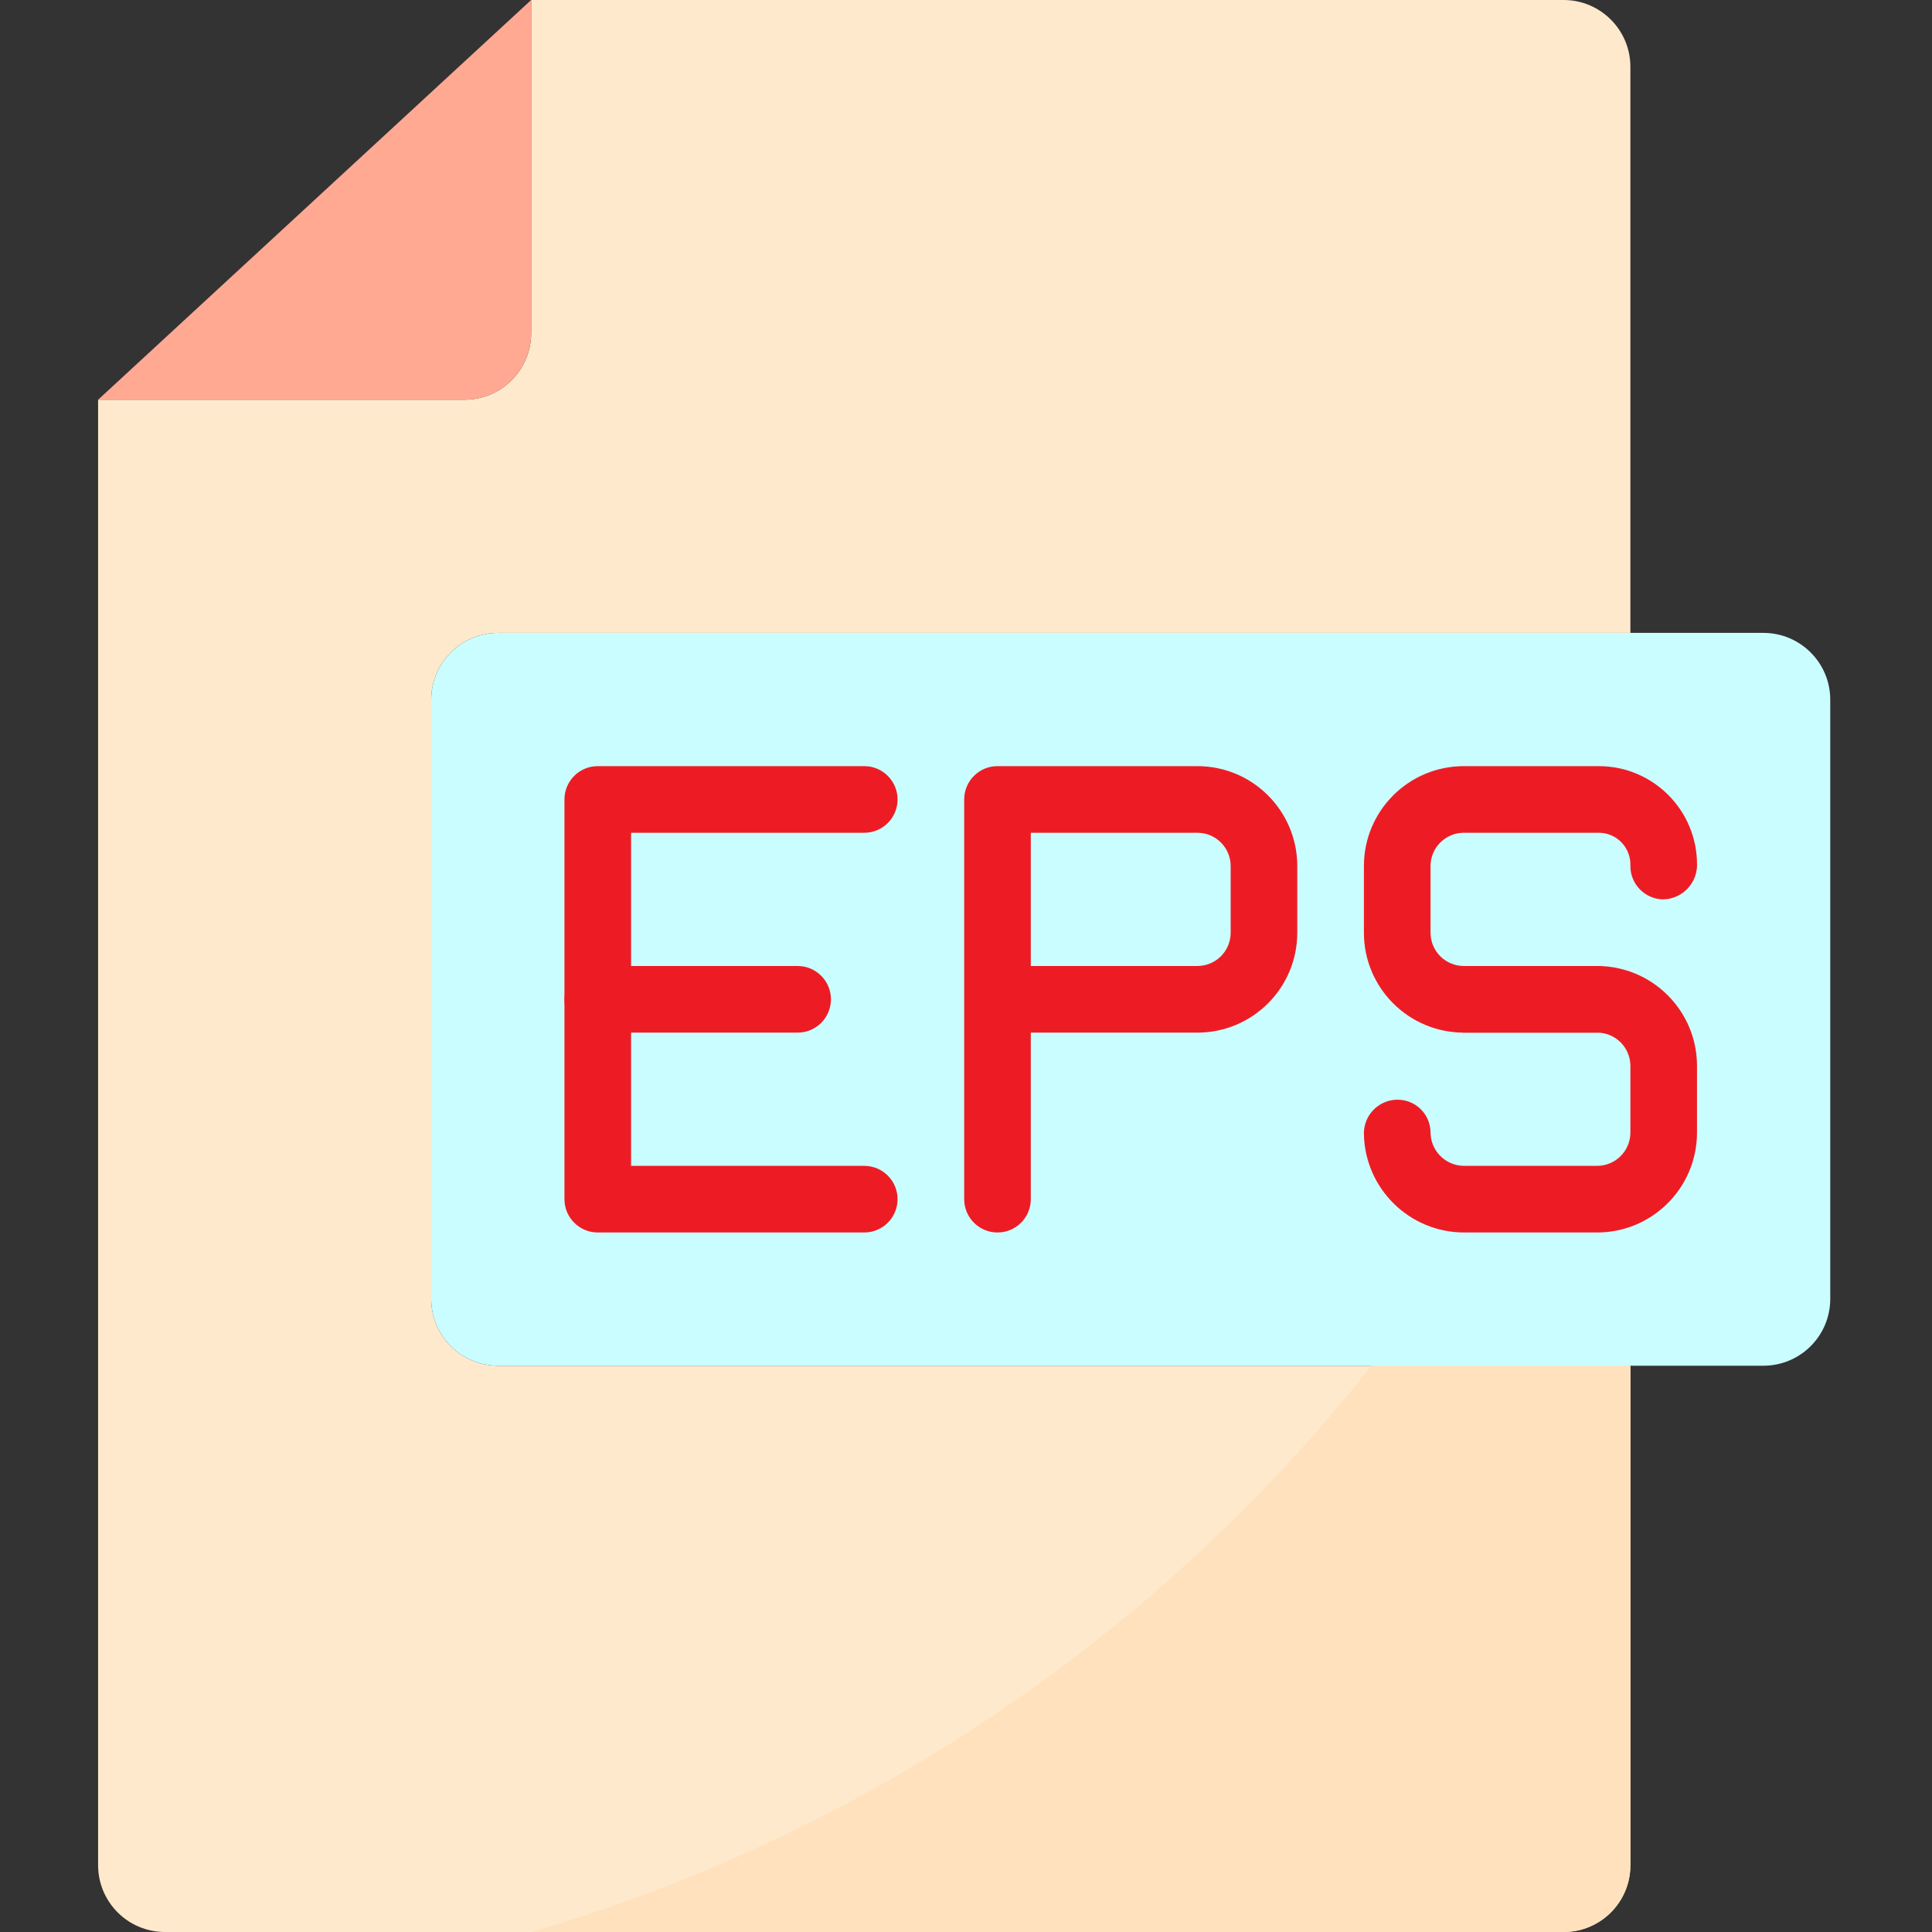 <svg xmlns="http://www.w3.org/2000/svg" height="512pt" version="1.1" viewBox="-26 0 512 512" width="512pt">
<rect x="-26" y="0" width="512" height="512" fill="#333333" stroke="none"/>
<g id="surface1">
<path d="M 88.277 344.277 L 88.277 185.379 C 88.305 175.641 96.191 167.754 105.93 167.723 L 406.07 167.723 L 406.07 17.656 C 406.039 7.918 398.152 0.027 388.414 0 L 114.758 0 L 114.758 88.277 C 114.758 98.027 106.855 105.93 97.105 105.93 L 0 105.93 L 0 494.344 C 0.027 504.082 7.918 511.969 17.656 512 L 388.414 512 C 398.152 511.969 406.039 504.082 406.07 494.344 L 406.07 361.93 L 105.93 361.93 C 96.191 361.902 88.305 354.016 88.277 344.277 Z M 88.277 344.277 " style=" stroke:none;fill-rule:nonzero;fill:rgb(100%,91.373%,80%);fill-opacity:1;" />
<path d="M 114.758 512 L 388.414 512 C 398.164 512 406.07 504.094 406.07 494.344 L 406.07 239.148 C 357.848 371.227 249.707 472.516 114.758 512 Z M 114.758 512 " style=" stroke:none;fill-rule:nonzero;fill:rgb(100%,88.627%,74.118%);fill-opacity:1;" />
<path d="M 441.379 167.723 L 105.93 167.723 C 96.191 167.754 88.305 175.641 88.277 185.379 L 88.277 344.273 C 88.305 354.016 96.191 361.902 105.93 361.93 L 441.379 361.93 C 451.117 361.902 459.008 354.016 459.035 344.273 L 459.035 185.379 C 459.004 175.641 451.117 167.754 441.379 167.723 Z M 185.379 264.828 L 132.414 264.828 L 132.414 317.793 L 132.414 211.863 L 132.414 264.828 Z M 308.965 247.172 C 308.965 256.922 301.062 264.828 291.312 264.828 L 238.344 264.828 L 238.344 211.859 L 291.312 211.859 C 301.062 211.859 308.965 219.766 308.965 229.516 Z M 414.898 229.516 C 415.141 220.012 407.633 212.113 398.129 211.867 C 397.984 211.863 397.836 211.863 397.691 211.863 L 361.93 211.863 C 352.18 211.863 344.277 219.766 344.277 229.516 L 344.277 247.172 C 344.277 256.922 352.18 264.828 361.93 264.828 L 397.242 264.828 C 406.992 264.828 414.895 272.73 414.895 282.48 L 414.895 300.137 C 414.895 309.887 406.992 317.793 397.242 317.793 L 361.93 317.793 C 352.27 317.793 344.402 310.027 344.277 300.367 C 344.402 310.027 352.27 317.793 361.93 317.793 L 397.242 317.793 C 406.992 317.793 414.895 309.887 414.895 300.137 L 414.895 282.48 C 414.895 272.73 406.992 264.828 397.242 264.828 L 361.93 264.828 C 352.18 264.828 344.277 256.922 344.277 247.172 L 344.277 229.516 C 344.277 219.766 352.18 211.863 361.93 211.863 L 397.691 211.863 C 407.199 211.863 414.902 219.574 414.902 229.078 C 414.902 229.227 414.898 229.371 414.898 229.516 Z M 414.898 229.516 " style=" stroke:none;fill-rule:nonzero;fill:rgb(79.216%,99.216%,100%);fill-opacity:1;" />
<path d="M 291.309 211.863 L 238.344 211.863 L 238.344 264.828 L 291.309 264.828 C 301.062 264.828 308.965 256.922 308.965 247.172 L 308.965 229.52 C 308.965 219.766 301.062 211.863 291.309 211.863 Z M 291.309 211.863 " style=" stroke:none;fill-rule:nonzero;fill:rgb(79.216%,99.216%,100%);fill-opacity:1;" />
<path d="M 114.758 88.277 L 114.758 0 L 0 105.93 L 97.105 105.93 C 106.855 105.93 114.758 98.027 114.758 88.277 Z M 114.758 88.277 " style=" stroke:none;fill-rule:nonzero;fill:rgb(100%,66.275%,57.647%);fill-opacity:1;" />
<path d="M 238.344 326.621 C 233.469 326.621 229.52 322.668 229.52 317.793 L 229.52 211.863 C 229.52 206.988 233.469 203.035 238.344 203.035 L 291.312 203.035 C 305.938 203.035 317.793 214.891 317.793 229.516 L 317.793 247.172 C 317.793 261.797 305.938 273.656 291.312 273.656 L 247.172 273.656 L 247.172 317.793 C 247.172 322.668 243.219 326.621 238.344 326.621 Z M 247.172 256 L 291.312 256 C 296.188 256 300.141 252.047 300.141 247.172 L 300.141 229.516 C 300.141 224.641 296.188 220.691 291.312 220.691 L 247.172 220.691 Z M 247.172 256 " style=" stroke:none;fill-rule:nonzero;fill:rgb(92.941%,10.98%,14.118%);fill-opacity:1;" />
<path d="M 397.242 273.656 L 361.934 273.656 C 347.305 273.656 335.449 261.797 335.449 247.172 L 335.449 229.52 C 335.449 214.891 347.305 203.035 361.934 203.035 L 397.691 203.035 C 412.078 203.043 423.738 214.707 423.73 229.098 C 423.73 229.297 423.73 229.496 423.723 229.695 C 423.449 234.465 419.566 238.227 414.789 238.348 C 409.957 238.289 406.07 234.352 406.07 229.52 C 406.176 227.18 405.316 224.898 403.684 223.215 C 402.113 221.598 399.949 220.684 397.691 220.691 L 361.93 220.691 C 357.055 220.691 353.105 224.645 353.105 229.52 L 353.105 247.172 C 353.105 252.051 357.055 256 361.93 256 L 397.242 256 C 402.117 256 406.07 259.953 406.07 264.828 C 406.07 269.703 402.117 273.656 397.242 273.656 Z M 397.242 273.656 " style=" stroke:none;fill-rule:nonzero;fill:rgb(92.941%,10.98%,14.118%);fill-opacity:1;" />
<path d="M 397.242 326.621 L 361.934 326.621 C 347.461 326.57 335.691 314.949 335.449 300.48 C 335.383 295.598 339.254 291.566 344.137 291.434 L 344.277 291.434 C 349.066 291.375 353.008 295.188 353.105 299.977 C 353.066 304.895 357.016 308.918 361.934 308.965 L 397.242 308.965 C 402.117 308.965 406.07 305.012 406.07 300.137 L 406.07 282.48 C 406.07 277.605 402.117 273.656 397.242 273.656 L 361.934 273.656 C 357.059 273.656 353.105 269.703 353.105 264.828 C 353.105 259.953 357.059 256 361.934 256 L 397.242 256 C 411.867 256 423.723 267.855 423.723 282.48 L 423.723 300.137 C 423.723 314.766 411.867 326.621 397.242 326.621 Z M 397.242 326.621 " style=" stroke:none;fill-rule:nonzero;fill:rgb(92.941%,10.98%,14.118%);fill-opacity:1;" />
<path d="M 203.035 326.621 L 132.414 326.621 C 127.539 326.621 123.586 322.668 123.586 317.793 L 123.586 211.863 C 123.586 206.988 127.539 203.035 132.414 203.035 L 203.035 203.035 C 207.91 203.035 211.863 206.988 211.863 211.863 C 211.863 216.738 207.91 220.691 203.035 220.691 L 141.242 220.691 L 141.242 308.965 L 203.035 308.965 C 207.91 308.965 211.863 312.918 211.863 317.793 C 211.863 322.668 207.91 326.621 203.035 326.621 Z M 203.035 326.621 " style=" stroke:none;fill-rule:nonzero;fill:rgb(92.941%,10.98%,14.118%);fill-opacity:1;" />
<path d="M 185.379 273.656 L 132.414 273.656 C 127.539 273.656 123.586 269.703 123.586 264.828 C 123.586 259.953 127.539 256 132.414 256 L 185.379 256 C 190.254 256 194.207 259.953 194.207 264.828 C 194.207 269.703 190.254 273.656 185.379 273.656 Z M 185.379 273.656 " style=" stroke:none;fill-rule:nonzero;fill:rgb(92.941%,10.98%,14.118%);fill-opacity:1;" />
</g>
</svg>